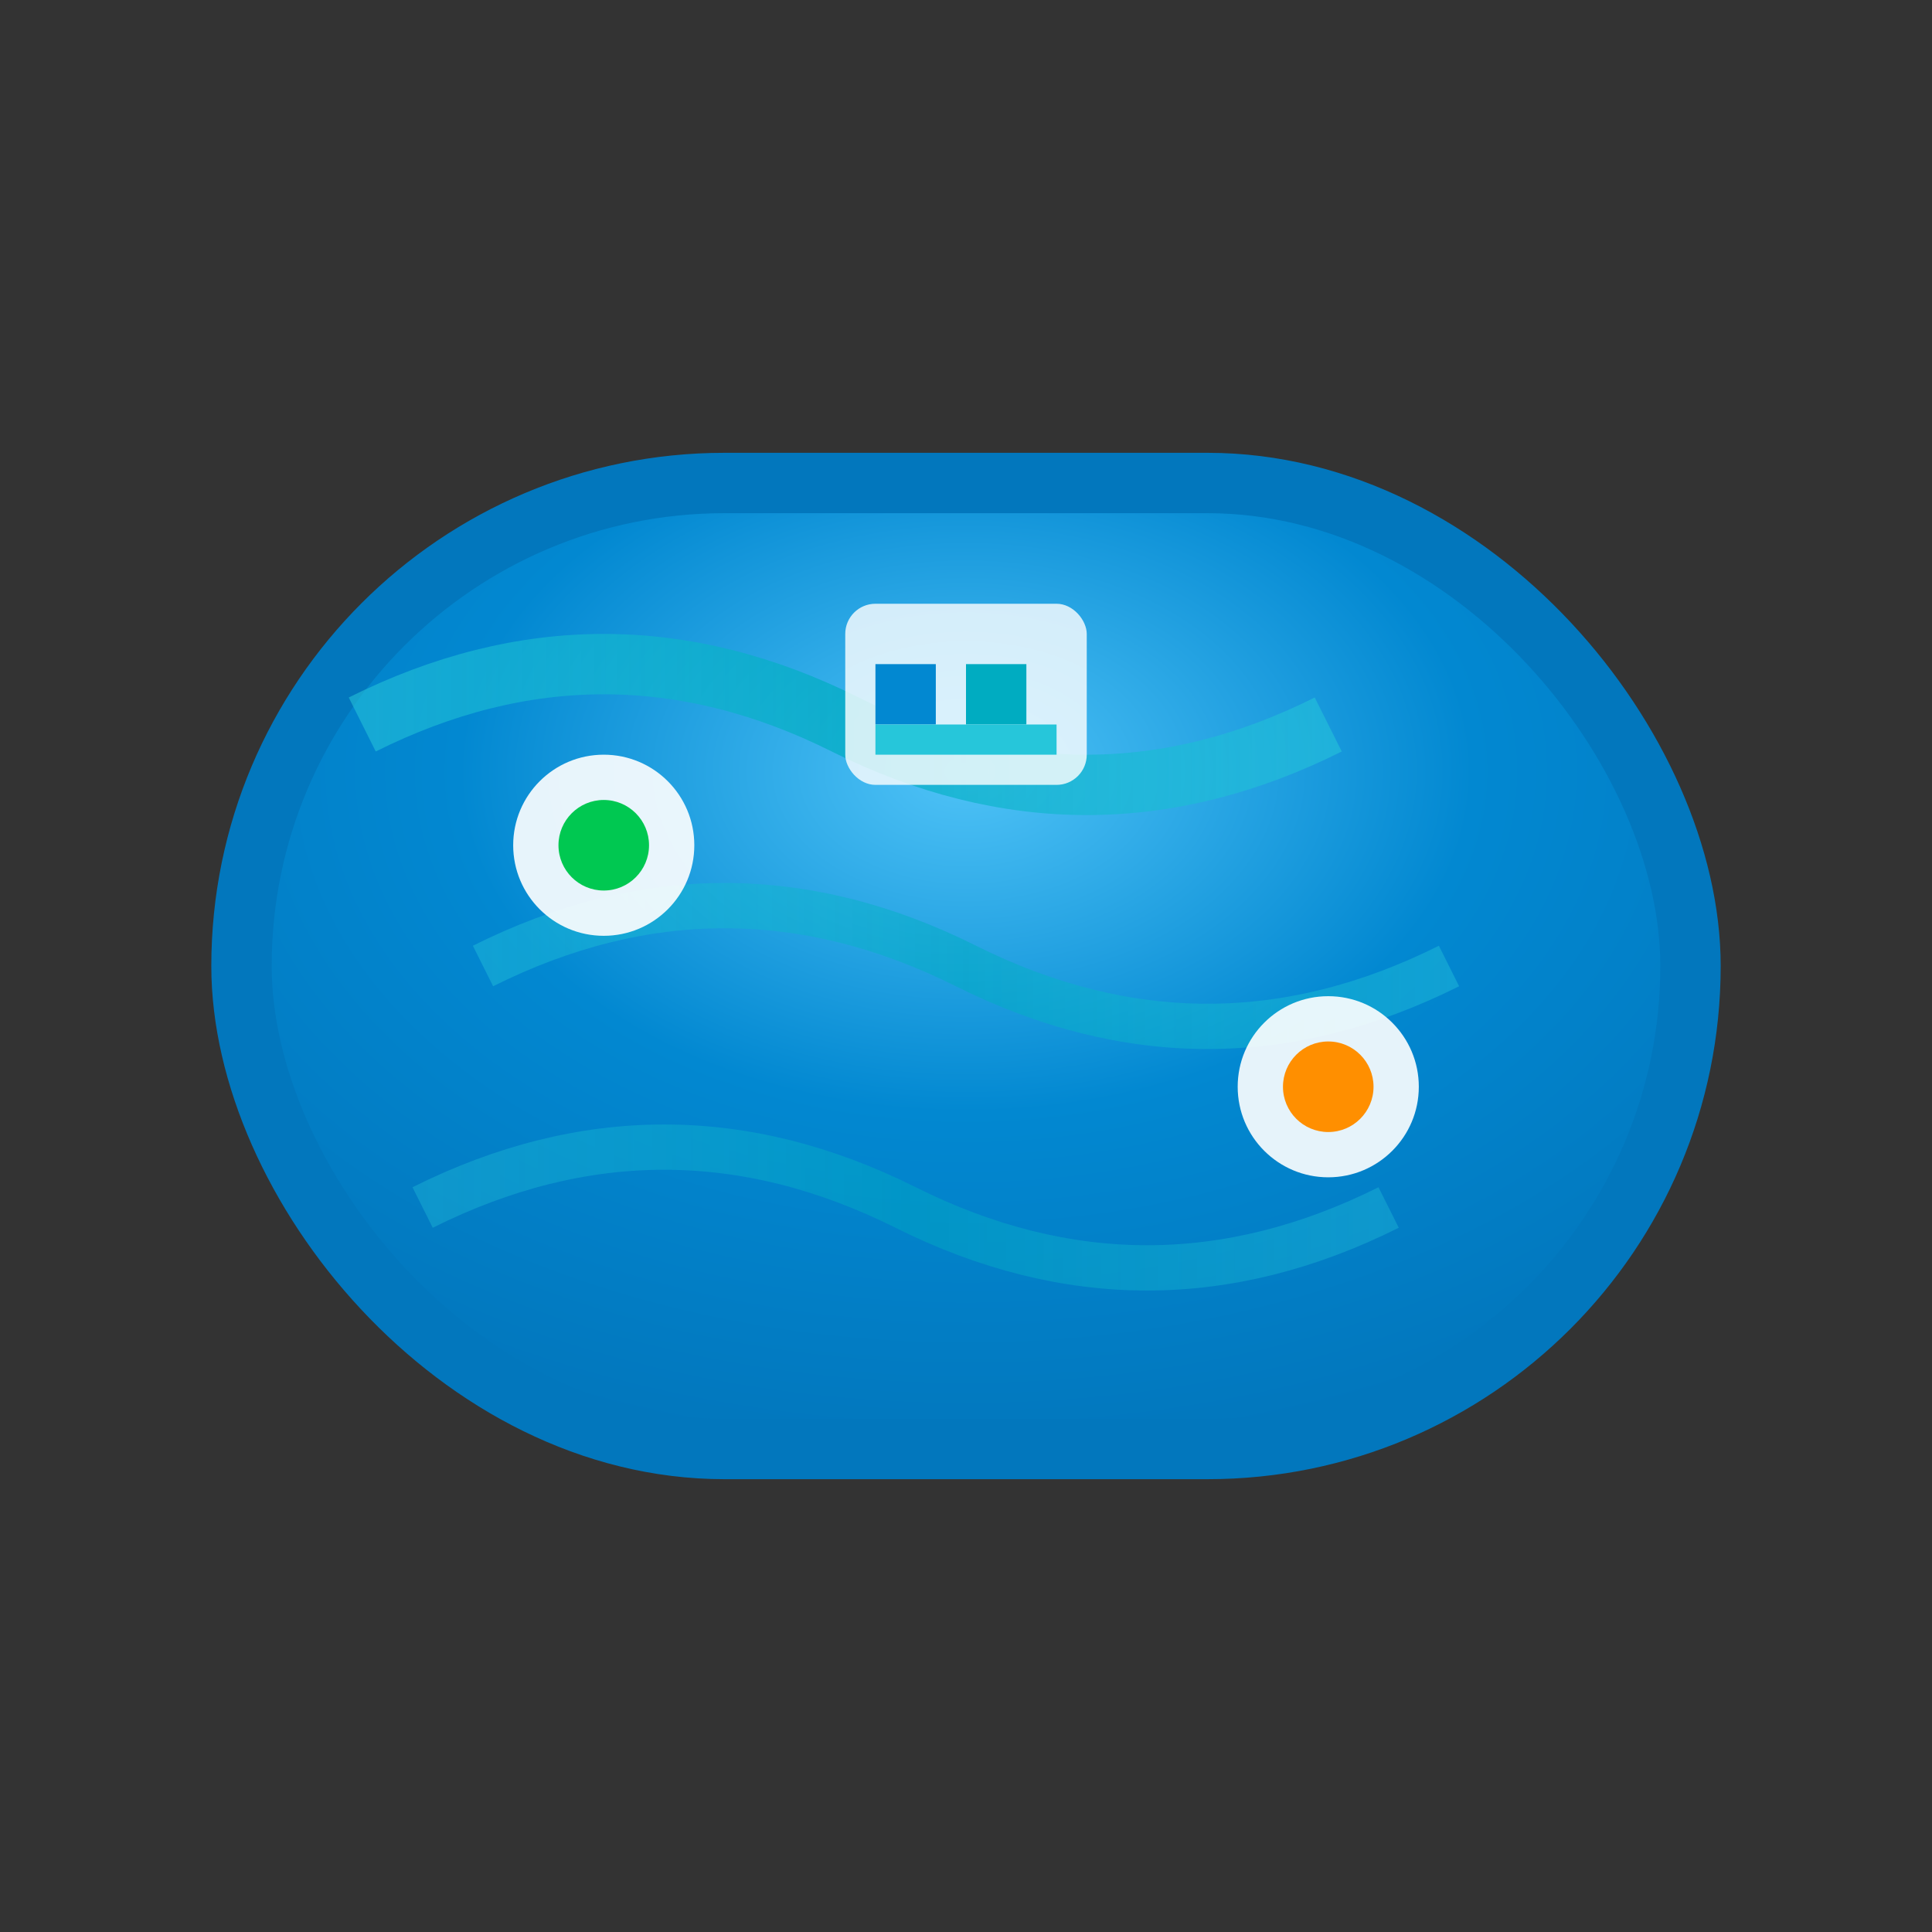 <svg xmlns="http://www.w3.org/2000/svg" viewBox="0 0 64 64" width="64" height="64">
  <rect x="0" y="0" width="64" height="64" fill="#333333" stroke="none"/>
  <!-- Fond dégradé piscine -->
  <defs>
    <radialGradient id="waterGradient" cx="50%" cy="30%" r="70%">
      <stop offset="0%" style="stop-color:#4FC3F7;stop-opacity:1" />
      <stop offset="50%" style="stop-color:#0288D1;stop-opacity:1" />
      <stop offset="100%" style="stop-color:#0277BD;stop-opacity:1" />
    </radialGradient>
    <linearGradient id="waveGradient" x1="0%" y1="0%" x2="100%" y2="0%">
      <stop offset="0%" style="stop-color:#26C6DA;stop-opacity:0.7" />
      <stop offset="50%" style="stop-color:#00ACC1;stop-opacity:0.9" />
      <stop offset="100%" style="stop-color:#26C6DA;stop-opacity:0.7" />
    </linearGradient>
  </defs>
  
  <!-- Forme de piscine -->
  <rect x="8" y="16" width="48" height="32" rx="16" ry="16" fill="url(#waterGradient)" stroke="#0277BD" stroke-width="2"/>
  
  <!-- Vagues d'eau -->
  <path d="M12 24 Q20 20 28 24 T44 24" stroke="url(#waveGradient)" stroke-width="2" fill="none" opacity="0.8"/>
  <path d="M16 32 Q24 28 32 32 T48 32" stroke="url(#waveGradient)" stroke-width="1.5" fill="none" opacity="0.6"/>
  <path d="M14 40 Q22 36 30 40 T46 40" stroke="url(#waveGradient)" stroke-width="1.5" fill="none" opacity="0.5"/>
  
  <!-- Indicateur de mesure (pH/température) -->
  <circle cx="20" cy="28" r="3" fill="#FFFFFF" opacity="0.9"/>
  <circle cx="20" cy="28" r="1.5" fill="#00C851"/>
  
  <circle cx="44" cy="36" r="3" fill="#FFFFFF" opacity="0.9"/>
  <circle cx="44" cy="36" r="1.5" fill="#FF8F00"/>
  
  <!-- Icône monitoring/dashboard -->
  <rect x="28" y="20" width="8" height="6" rx="1" fill="#FFFFFF" opacity="0.8"/>
  <rect x="29" y="22" width="2" height="2" fill="#0288D1"/>
  <rect x="32" y="22" width="2" height="2" fill="#00ACC1"/>
  <rect x="29" y="24" width="6" height="1" fill="#26C6DA"/>
</svg>